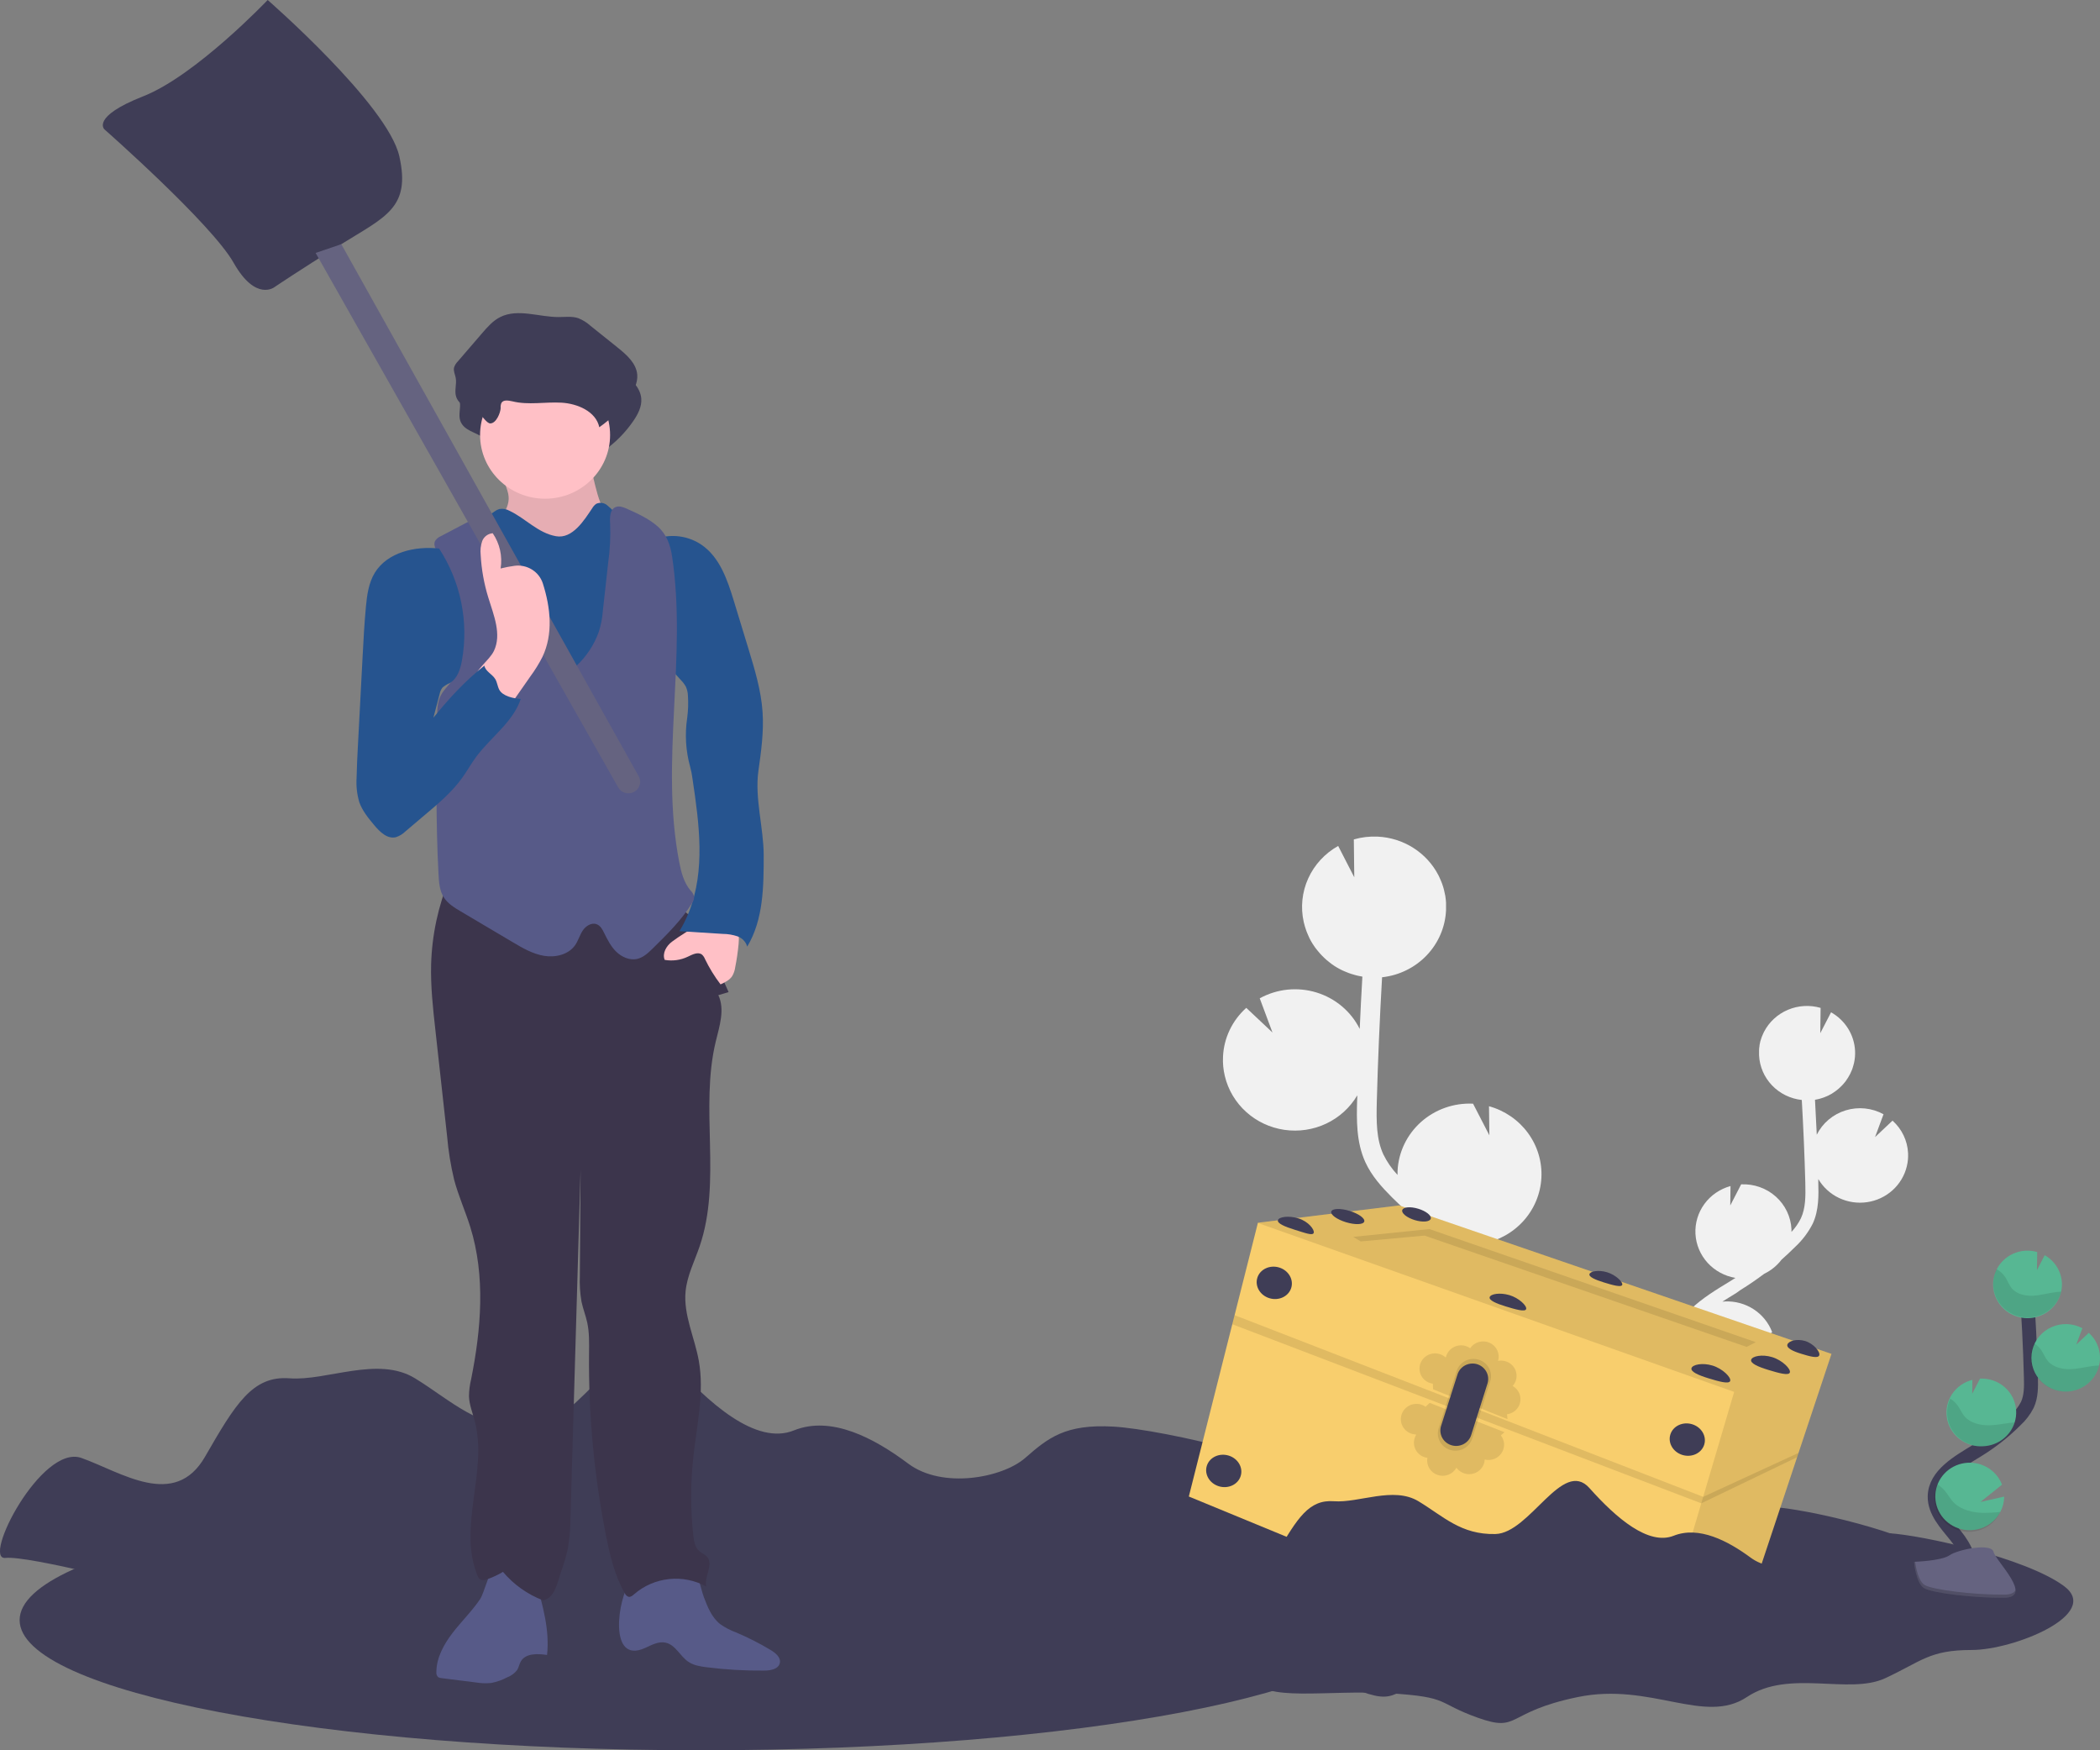 <svg width="600" height="500" viewBox="0 0 600 500" fill="none" xmlns="http://www.w3.org/2000/svg">
<rect x="0" y="0" width="600" height="500" fill="#808080" stroke="none"/>
<g clip-path="url(#clip0_6_179)">
<path d="M200.272 500C307.782 500 394.935 483.349 394.935 462.81C394.935 442.27 307.782 425.62 200.272 425.62C92.762 425.62 5.608 442.27 5.608 462.81C5.608 483.349 92.762 500 200.272 500Z" fill="#3F3D56"/>
<path d="M44.449 453.857C44.449 453.857 8.356 444.346 1.546 445.048C-5.264 445.751 11.863 412.431 23.268 416.494C34.674 420.558 49.882 431.246 58.575 416.15C67.268 401.054 72.145 392.927 82.736 393.74C93.326 394.552 107.993 387.245 118.576 393.74C129.16 400.234 136.595 408.244 151.212 407.899C165.83 407.555 179.688 375.055 191.073 388.058C202.457 401.061 216.112 412.954 226.815 408.629C237.518 404.304 249.732 410.806 259.507 418.12C269.282 425.434 286.395 422.183 292.909 416.494C299.424 410.806 304.322 406.742 318.166 407.541C332.011 408.34 376.01 418.106 392.307 430.269C408.604 442.431 371.126 457.899 353.199 457.899C335.271 457.899 332.018 462.775 316.536 470.089C301.054 477.403 275.776 466.026 257.877 478.216C239.978 490.406 217.117 471.715 186.196 478.216C155.274 484.718 161.754 493.65 143.826 487.169C125.899 480.689 132.421 478.216 106.348 476.605C80.276 474.993 51.765 480.668 49.319 470.103C46.874 459.538 30.598 457.1 20.816 453.85C11.033 450.599 44.449 453.857 44.449 453.857Z" fill="#3F3D56"/>
<path d="M494.017 366.198L495.423 365.317L495.837 365.055C492.76 364.543 489.952 363.02 487.876 360.735C485.8 358.451 484.58 355.541 484.417 352.487C484.253 349.432 485.156 346.414 486.976 343.929C488.796 341.444 491.426 339.64 494.432 338.815L494.362 344.366L497.475 338.327C499.278 338.244 501.08 338.511 502.778 339.111C504.477 339.711 506.038 340.633 507.372 341.825C508.707 343.016 509.789 344.453 510.556 346.055C511.324 347.656 511.762 349.39 511.846 351.157C511.846 351.419 511.846 351.667 511.846 351.922C512.944 350.752 513.858 349.429 514.559 347.996C515.88 345.11 515.901 341.853 515.803 337.886C515.592 330.034 515.247 322.121 514.798 314.229C511.547 313.876 508.532 312.399 506.294 310.062C504.057 307.725 502.743 304.682 502.591 301.481C502.57 301.075 502.57 300.668 502.591 300.262C502.591 300.158 502.591 300.055 502.591 299.959C502.591 299.566 502.654 299.18 502.717 298.795C502.714 298.733 502.714 298.671 502.717 298.609C502.766 298.285 502.837 297.968 502.914 297.652C502.914 297.534 502.977 297.417 503.005 297.3C503.104 296.956 503.209 296.612 503.336 296.281C503.378 296.171 503.42 296.068 503.469 295.957C503.568 295.709 503.673 295.468 503.785 295.227C503.842 295.103 503.898 294.973 503.961 294.849L504.01 294.752C505.464 291.941 507.878 289.718 510.831 288.47C513.784 287.222 517.09 287.027 520.174 287.92L520.082 295.145L523.16 289.181C525.155 290.306 526.828 291.906 528.027 293.831C529.225 295.757 529.911 297.947 530.019 300.2C530.076 301.367 529.975 302.537 529.717 303.678C529.717 303.774 529.661 303.864 529.64 303.96C529.619 304.057 529.549 304.318 529.499 304.49C529.45 304.663 529.366 304.938 529.289 305.179C529.211 305.42 529.176 305.51 529.113 305.675C529.05 305.84 528.909 306.143 528.804 306.364C528.74 306.495 528.684 306.632 528.621 306.77C528.445 307.114 528.255 307.459 528.052 307.789C527.981 307.906 527.897 308.017 527.827 308.127C527.679 308.347 527.532 308.574 527.37 308.815C527.208 309.057 527.166 309.077 527.061 309.201C526.955 309.325 526.759 309.573 526.597 309.752C526.435 309.931 526.365 310 526.246 310.124C526.126 310.248 525.908 310.468 525.726 310.634L525.367 310.964L524.742 311.474L524.418 311.722C524.088 311.956 523.758 312.176 523.406 312.411L523.21 312.521C522.921 312.694 522.623 312.853 522.317 312.996L521.924 313.168C521.678 313.278 521.425 313.388 521.165 313.478L520.715 313.636C520.462 313.726 520.209 313.802 519.949 313.871L519.485 313.988C519.204 314.057 518.916 314.112 518.628 314.16H518.571C518.759 317.493 518.928 320.824 519.077 324.153C519.896 322.504 521.05 321.036 522.469 319.839C523.887 318.643 525.54 317.743 527.326 317.196C529.112 316.648 530.994 316.464 532.855 316.655C534.717 316.846 536.519 317.408 538.15 318.306L535.726 324.835L540.722 320.131C543.401 322.531 544.999 325.875 545.164 329.428C545.226 330.676 545.108 331.926 544.812 333.141C544.19 335.776 542.773 338.167 540.744 340.001C538.715 341.836 536.17 343.029 533.439 343.425C530.709 343.821 527.92 343.402 525.436 342.222C522.952 341.043 520.888 339.157 519.513 336.811C519.513 337.149 519.513 337.5 519.513 337.824C519.605 341.322 519.717 345.675 517.939 349.532C516.667 352.037 514.954 354.304 512.879 356.226C511.628 357.473 510.335 358.678 509.014 359.849C507.707 361.562 506.004 362.947 504.045 363.891C501.867 365.535 499.613 367.075 497.285 368.512L496.069 369.38C494.762 370.179 493.42 370.992 492.106 371.839L492.808 371.784C495.721 371.65 498.601 372.428 501.032 374.004C503.464 375.58 505.322 377.873 506.336 380.551L497.749 387.438L507.201 385.289C507.192 387.562 506.598 389.796 505.473 391.783C504.348 393.771 502.729 395.448 500.766 396.658C498.803 397.869 496.56 398.573 494.245 398.707C491.93 398.841 489.618 398.4 487.524 397.424C487.742 397.679 487.952 397.941 488.163 398.203L489.414 399.731C495.036 406.674 496.561 413.258 493.792 418.278L490.426 416.495C493.118 411.605 489.07 405.351 486.413 402.032C486.013 401.529 485.598 401.026 485.183 400.523C481.613 396.178 477.566 391.247 477.664 385.2C477.734 376.081 486.765 370.599 494.017 366.198Z" fill="#F1F1F1"/>
<path d="M426.096 357.018L423.938 355.696C423.727 355.572 423.524 355.441 423.32 355.31C427.923 354.537 432.122 352.252 435.225 348.831C438.328 345.411 440.153 341.058 440.398 336.487C440.643 331.916 439.295 327.399 436.574 323.678C433.854 319.958 429.923 317.254 425.428 316.012L425.534 324.325L420.874 315.282H420.818C418.118 315.159 415.419 315.559 412.876 316.458C410.333 317.357 407.996 318.738 405.998 320.522C404 322.306 402.38 324.459 401.23 326.857C400.081 329.255 399.425 331.851 399.3 334.497C399.3 334.883 399.3 335.262 399.3 335.64C397.654 333.886 396.282 331.901 395.231 329.752C393.256 325.441 393.221 320.558 393.375 314.601C393.685 302.837 394.205 290.985 394.879 279.174C399.744 278.643 404.256 276.43 407.605 272.932C410.954 269.434 412.92 264.881 413.151 260.09C413.151 259.47 413.151 258.864 413.151 258.258V257.803C413.109 257.218 413.053 256.639 412.961 256.067C412.961 255.971 412.961 255.882 412.912 255.785C412.828 255.303 412.722 254.828 412.603 254.353C412.561 254.174 412.518 254.001 412.469 253.822C412.322 253.306 412.167 252.803 411.977 252.3C411.921 252.135 411.851 251.977 411.781 251.811C411.633 251.439 411.478 251.081 411.31 250.723C411.218 250.53 411.134 250.344 411.043 250.158C411.016 250.112 410.993 250.063 410.972 250.014C409.327 246.834 406.85 244.138 403.794 242.202C400.739 240.266 397.214 239.16 393.579 238.994C391.291 238.894 389.003 239.164 386.805 239.793L386.938 250.613L382.335 241.66C378.543 243.78 375.543 247.033 373.773 250.944C372.002 254.855 371.555 259.218 372.496 263.395C372.496 263.533 372.574 263.671 372.609 263.815C372.672 264.084 372.742 264.346 372.813 264.607C372.883 264.869 373.023 265.296 373.136 265.606C373.248 265.916 373.305 266.102 373.403 266.343C373.537 266.701 373.698 267.032 373.86 267.397C373.951 267.603 374.035 267.81 374.134 268.01C374.394 268.526 374.675 269.036 374.984 269.532C375.09 269.711 375.209 269.876 375.322 270.041C375.546 270.379 375.764 270.73 376.024 271.033C376.172 271.233 376.333 271.419 376.488 271.612C376.643 271.804 376.945 272.169 377.191 272.438L377.711 272.996C377.964 273.258 378.224 273.512 378.491 273.76L379.032 274.249C379.334 274.511 379.65 274.766 379.974 275.007C380.135 275.131 380.29 275.262 380.459 275.386C380.944 275.737 381.443 276.074 381.963 276.377C382.061 276.439 382.166 276.488 382.265 276.543C382.7 276.791 383.143 277.032 383.593 277.231L384.19 277.493C384.563 277.658 384.935 277.817 385.322 277.955C385.547 278.044 385.771 278.12 386.024 278.196C386.404 278.32 386.79 278.437 387.177 278.54L387.88 278.719C388.308 278.815 388.737 278.898 389.166 278.974H389.25C388.96 283.96 388.707 288.946 388.491 293.932C387.264 291.463 385.534 289.266 383.409 287.475C381.284 285.685 378.808 284.339 376.133 283.52C373.458 282.701 370.64 282.426 367.853 282.712C365.066 282.999 362.368 283.841 359.924 285.186L363.564 294.952L356.08 287.913C354.092 289.692 352.482 291.838 351.341 294.227C350.2 296.617 349.551 299.203 349.432 301.839C349.337 303.706 349.512 305.577 349.952 307.397C350.888 311.334 353.011 314.904 356.044 317.644C359.078 320.384 362.882 322.167 366.962 322.761C371.043 323.355 375.211 322.733 378.926 320.976C382.641 319.218 385.732 316.407 387.795 312.906C387.795 313.416 387.795 313.926 387.746 314.428C387.613 319.669 387.437 326.185 390.101 332.004C391.907 335.95 394.816 339.146 397.683 342.018C399.557 343.891 401.487 345.7 403.474 347.445C405.424 350.014 407.971 352.091 410.902 353.505C414.182 355.962 417.56 358.258 421.036 360.393L423.214 361.715C425.168 362.906 427.178 364.132 429.146 365.399C428.801 365.399 428.443 365.331 428.106 365.317C423.744 365.115 419.43 366.278 415.788 368.638C412.146 370.998 409.364 374.432 407.845 378.444L420.699 388.698L406.552 385.489C406.559 388.9 407.447 392.253 409.133 395.236C410.82 398.22 413.25 400.736 416.197 402.55C419.145 404.364 422.513 405.417 425.987 405.61C429.462 405.804 432.93 405.132 436.068 403.657C435.745 404.043 435.428 404.428 435.112 404.821C434.48 405.592 433.847 406.357 433.236 407.114C424.866 417.507 422.54 427.362 426.679 434.883L431.725 432.218C427.691 424.897 433.756 415.53 437.733 410.599C438.331 409.848 438.949 409.098 439.575 408.34C444.923 401.832 450.98 394.449 450.819 385.399C450.474 371.825 436.96 363.636 426.096 357.018Z" fill="#F1F1F1"/>
<path d="M321.842 461.129C321.842 461.129 297.519 454.821 292.937 455.282C288.355 455.744 299.888 433.698 307.569 436.384C315.25 439.07 325.503 446.15 331.357 436.157C337.211 426.164 340.493 420.785 347.64 421.322C354.787 421.86 364.654 417.018 371.787 421.322C378.92 425.627 383.923 430.923 393.776 430.696C403.629 430.468 412.954 408.953 420.635 417.555C428.316 426.157 437.501 434.043 444.712 431.178C451.922 428.313 460.172 432.617 466.743 437.459C473.314 442.3 484.853 440.152 489.231 436.384C493.61 432.617 496.92 429.931 506.252 430.468C515.585 431.005 545.22 437.459 556.197 445.53C567.174 453.602 541.924 463.815 529.851 463.815C517.777 463.815 515.578 467.045 505.149 471.887C494.72 476.729 477.706 469.194 465.633 477.266C453.559 485.337 438.19 472.961 417.332 477.266C396.475 481.57 400.867 487.486 388.786 483.182C376.706 478.877 381.105 477.266 363.543 476.191C345.981 475.117 326.768 478.877 325.117 471.887C323.465 464.897 312.467 463.278 305.91 461.129C299.353 458.981 321.842 461.129 321.842 461.129Z" fill="#3F3D56"/>
<path d="M523.28 386.763L513.863 415.048L513.455 416.281L497.693 463.636L470.707 481.508L339.664 427.507L352.081 378.292L352.742 375.702L359.39 349.359L359.404 349.297L399.742 344.353L523.28 386.763Z" fill="#F8CE6D"/>
<path opacity="0.1" d="M523.28 386.763L497.693 463.636L470.707 481.508L495.479 397.617L359.39 349.359L359.404 349.297L399.742 344.353L523.28 386.763Z" fill="black"/>
<path opacity="0.1" d="M388.793 354.635L386.622 353.34L408.393 351.102L501.663 383.416L499.035 384.766L407.023 352.968L388.793 354.635Z" fill="black"/>
<path opacity="0.1" d="M513.863 415.048L486.624 427.603L352.742 375.702L352.081 378.292L486.083 429.449L513.455 416.281" fill="black"/>
<path d="M368.912 367.94C369.679 365.517 368.138 362.895 365.47 362.083C362.801 361.271 360.015 362.577 359.247 364.999C358.48 367.422 360.021 370.045 362.69 370.857C365.358 371.669 368.144 370.363 368.912 367.94Z" fill="#3F3D56"/>
<path d="M486.912 412.716C487.68 410.293 486.139 407.671 483.47 406.859C480.801 406.046 478.015 407.352 477.248 409.775C476.48 412.198 478.021 414.82 480.69 415.633C483.359 416.445 486.145 415.139 486.912 412.716Z" fill="#3F3D56"/>
<path d="M468.264 468.325C469.032 465.902 467.491 463.28 464.822 462.468C462.153 461.655 459.367 462.961 458.599 465.384C457.832 467.807 459.373 470.43 462.042 471.242C464.711 472.054 467.496 470.748 468.264 468.325Z" fill="#3F3D56"/>
<path d="M354.475 421.668C355.243 419.245 353.701 416.622 351.033 415.81C348.364 414.998 345.578 416.304 344.81 418.727C344.043 421.15 345.584 423.772 348.253 424.584C350.921 425.396 353.707 424.091 354.475 421.668Z" fill="#3F3D56"/>
<path d="M375.35 352.19C375.068 353.085 372.813 352.19 369.945 351.309C367.078 350.427 364.843 349.463 365.124 348.554C365.406 347.645 368.104 347.176 370.971 348.051C373.839 348.926 375.638 351.295 375.35 352.19Z" fill="#3F3D56"/>
<path d="M389.786 348.963C390.069 348.07 388.189 346.703 385.587 345.912C382.985 345.12 380.646 345.202 380.363 346.096C380.08 346.989 381.959 348.356 384.562 349.148C387.164 349.939 389.503 349.857 389.786 348.963Z" fill="#3F3D56"/>
<path d="M436.04 373.967C435.759 374.862 432.941 374.036 430.207 373.202C427.473 372.369 425.344 371.439 425.625 370.544C425.906 369.649 428.499 369.167 431.247 369.972C433.995 370.778 436.335 373.058 436.04 373.967Z" fill="#3F3D56"/>
<path d="M494.34 394.483C494.024 395.489 491.03 394.614 488.128 393.733C485.226 392.851 482.97 391.839 483.286 390.833C483.602 389.828 486.378 389.215 489.281 390.096C492.183 390.978 494.664 393.478 494.34 394.483Z" fill="#3F3D56"/>
<path d="M511.389 392.073C511.066 393.079 508.079 392.204 505.177 391.322C502.275 390.441 500.012 389.428 500.335 388.423C500.658 387.417 503.427 386.804 506.329 387.686C509.232 388.567 511.706 391.067 511.389 392.073Z" fill="#3F3D56"/>
<path d="M519.794 387.163C519.471 388.168 516.983 387.452 514.608 386.722C512.233 385.992 510.391 385.11 510.68 384.105C510.968 383.099 513.364 382.355 515.76 383.085C518.157 383.815 520.111 386.157 519.794 387.163Z" fill="#3F3D56"/>
<path d="M463.496 367.038C463.243 367.837 460.685 367.1 458.254 366.35C455.822 365.599 453.876 364.759 454.136 363.96C454.396 363.161 456.715 362.7 459.174 363.443C461.634 364.187 463.742 366.233 463.496 367.038Z" fill="#3F3D56"/>
<path d="M408.782 348.159C409.065 347.265 407.474 345.986 405.227 345.303C402.981 344.619 400.931 344.79 400.648 345.683C400.365 346.577 401.956 347.855 404.202 348.539C406.448 349.222 408.499 349.052 408.782 348.159Z" fill="#3F3D56"/>
<path opacity="0.1" d="M434.227 400.999C434.526 400.053 434.487 399.035 434.117 398.113C433.746 397.192 433.066 396.421 432.189 395.93C432.607 395.464 432.92 394.917 433.109 394.325C433.337 393.606 433.371 392.842 433.207 392.106C433.044 391.371 432.688 390.689 432.176 390.129C431.663 389.568 431.011 389.147 430.283 388.907C429.555 388.668 428.775 388.617 428.021 388.76C428.318 387.761 428.238 386.69 427.798 385.743C427.358 384.795 426.586 384.034 425.622 383.597C424.658 383.159 423.566 383.075 422.544 383.359C421.522 383.643 420.638 384.277 420.052 385.145C419.481 384.74 418.819 384.474 418.122 384.369C417.425 384.265 416.713 384.324 416.044 384.543C415.375 384.762 414.769 385.133 414.275 385.627C413.782 386.121 413.416 386.723 413.207 387.383C413.207 387.479 413.158 387.569 413.137 387.659L412.982 387.734C412.489 387.299 411.902 386.977 411.265 386.794C410.629 386.61 409.958 386.568 409.302 386.672C408.647 386.775 408.024 387.022 407.478 387.393C406.933 387.763 406.479 388.249 406.151 388.815C405.822 389.38 405.627 390.011 405.58 390.66C405.533 391.309 405.635 391.96 405.878 392.565C406.122 393.17 406.5 393.714 406.987 394.157C407.473 394.6 408.055 394.93 408.688 395.124C408.917 395.195 409.153 395.246 409.391 395.276L409.447 396.873L430.713 405.393L430.572 404.015C431.411 403.904 432.2 403.562 432.847 403.028C433.494 402.493 433.973 401.79 434.227 400.999Z" fill="black"/>
<path opacity="0.1" d="M429.258 414.676C428.803 415.561 428.054 416.268 427.134 416.68C426.214 417.092 425.179 417.184 424.198 416.942C424.175 417.561 424.014 418.167 423.727 418.719C423.466 419.23 423.103 419.686 422.662 420.06C422.22 420.434 421.708 420.719 421.154 420.899C420.599 421.078 420.015 421.149 419.432 421.107C418.85 421.065 418.282 420.911 417.761 420.654C417.11 420.331 416.548 419.859 416.124 419.277C415.626 420.193 414.811 420.906 413.826 421.285C412.84 421.665 411.748 421.687 410.747 421.347C409.746 421.007 408.902 420.327 408.368 419.431C407.833 418.535 407.643 417.482 407.831 416.46C407.342 416.394 406.867 416.25 406.426 416.033C405.374 415.515 404.575 414.609 404.205 413.513C403.835 412.418 403.923 411.224 404.451 410.193L404.591 409.938L404.535 409.78C403.892 409.76 403.261 409.603 402.687 409.318C401.631 408.794 400.831 407.88 400.463 406.778C400.094 405.675 400.188 404.475 400.723 403.44C401.258 402.405 402.19 401.621 403.315 401.26C404.44 400.899 405.665 400.991 406.721 401.515C406.929 401.617 407.128 401.735 407.318 401.866L408.485 400.758L429.877 409.139L428.801 410.034C429.319 410.686 429.637 411.468 429.718 412.29C429.798 413.112 429.639 413.94 429.258 414.676Z" fill="black"/>
<path opacity="0.1" d="M416.201 391.625L411.036 408.03C410.654 409.233 410.757 410.533 411.323 411.664C411.889 412.795 412.875 413.67 414.079 414.111C414.719 414.345 415.401 414.448 416.083 414.414C416.765 414.38 417.433 414.211 418.046 413.915C418.659 413.62 419.204 413.206 419.648 412.697C420.092 412.188 420.426 411.596 420.628 410.957L425.794 394.545C425.991 393.909 426.055 393.239 425.981 392.578C425.907 391.917 425.696 391.277 425.363 390.697C425.029 390.118 424.579 389.611 424.039 389.207C423.499 388.803 422.882 388.51 422.224 388.347C420.982 388.037 419.667 388.204 418.547 388.813C417.428 389.423 416.588 390.429 416.201 391.625Z" fill="black"/>
<path d="M416.426 392.624L411.738 407.335C411.395 408.413 411.487 409.579 411.996 410.593C412.504 411.607 413.391 412.39 414.472 412.782C415.046 412.991 415.657 413.082 416.268 413.052C416.88 413.021 417.478 412.869 418.027 412.604C418.576 412.339 419.065 411.967 419.462 411.511C419.86 411.055 420.159 410.524 420.34 409.952L424.999 395.234C425.18 394.661 425.24 394.057 425.175 393.461C425.111 392.864 424.923 392.287 424.623 391.763C424.323 391.24 423.918 390.782 423.431 390.417C422.945 390.053 422.388 389.789 421.795 389.642C420.681 389.377 419.506 389.539 418.509 390.092C417.511 390.646 416.767 391.551 416.426 392.624Z" fill="#3F3D56"/>
<path d="M355.321 468.657C355.321 468.657 330.999 462.348 326.417 462.817C321.835 463.285 333.367 441.226 341.048 443.919C348.729 446.612 358.982 453.678 364.836 443.685C370.69 433.691 373.972 428.32 381.119 428.857C388.266 429.394 398.133 424.552 405.266 428.857C412.399 433.161 417.403 438.45 427.255 438.223C437.108 437.996 446.433 416.481 454.122 425.089C461.81 433.698 470.988 441.57 478.198 438.712C485.408 435.854 493.659 440.151 500.223 444.993C506.786 449.835 518.34 447.679 522.711 443.919C527.082 440.158 530.392 437.459 539.725 437.996C549.057 438.533 578.692 444.993 589.669 453.058C600.647 461.123 575.404 471.35 563.323 471.35C551.243 471.35 549.057 474.573 538.628 479.415C528.199 484.256 511.179 476.729 499.105 484.793C487.032 492.858 471.662 480.496 450.805 484.793C429.947 489.091 434.339 495.014 422.266 490.716C410.192 486.419 414.578 484.793 397.016 483.719C379.454 482.645 360.24 486.412 358.596 479.415C356.951 472.417 345.981 470.813 339.39 468.657C332.798 466.501 355.321 468.657 355.321 468.657Z" fill="#3F3D56"/>
<path d="M561.77 450.53C563.878 446.736 561.489 442.08 558.762 438.698C556.036 435.317 552.704 431.811 552.775 427.479C552.88 421.281 559.591 417.624 564.954 414.332C568.935 411.896 572.606 409.004 575.888 405.716C577.266 404.454 578.404 402.962 579.248 401.309C580.358 398.884 580.33 396.13 580.26 393.478C580.03 384.635 579.583 375.799 578.917 366.97" stroke="#3F3D56" stroke-width="4" stroke-miterlimit="10"/>
<path d="M589.114 366.488C589.04 364.869 588.55 363.294 587.69 361.91C586.83 360.526 585.628 359.376 584.195 358.567L581.988 362.851L582.059 357.665C581.003 357.362 579.904 357.231 578.805 357.28C576.864 357.374 574.995 358.029 573.433 359.164C571.872 360.298 570.688 361.86 570.032 363.652C569.375 365.445 569.275 367.388 569.744 369.236C570.213 371.085 571.23 372.756 572.667 374.038C574.104 375.32 575.896 376.157 577.818 376.443C579.74 376.728 581.704 376.449 583.464 375.642C585.224 374.834 586.701 373.533 587.708 371.904C588.715 370.275 589.206 368.39 589.121 366.488H589.114Z" fill="#57B793"/>
<path d="M571.524 431.908C570.49 433.873 568.797 435.43 566.731 436.318C564.664 437.205 562.349 437.37 560.174 436.784C557.998 436.198 556.094 434.897 554.78 433.099C553.467 431.301 552.824 429.115 552.96 426.908C553.096 424.7 554.001 422.606 555.525 420.975C557.049 419.344 559.098 418.276 561.33 417.95C563.562 417.624 565.84 418.06 567.783 419.184C569.726 420.308 571.216 422.053 572.002 424.125L565.839 429.063L572.621 427.528C572.614 429.052 572.238 430.553 571.524 431.908Z" fill="#57B793"/>
<path d="M566.654 413.14C564.204 413.308 561.779 412.571 559.856 411.075C557.932 409.58 556.648 407.433 556.257 405.057C555.867 402.681 556.396 400.248 557.743 398.235C559.089 396.223 561.155 394.776 563.534 394.18L563.485 398.161L565.712 393.829C567.008 393.764 568.304 393.951 569.526 394.379C570.748 394.807 571.871 395.468 572.831 396.323C573.791 397.178 574.57 398.211 575.121 399.362C575.672 400.513 575.985 401.76 576.043 403.03C576.101 404.146 575.958 405.262 575.621 406.329C575.027 408.233 573.846 409.91 572.24 411.129C570.635 412.349 568.683 413.051 566.654 413.14Z" fill="#57B793"/>
<path d="M590.597 397.527C589.083 397.582 587.577 397.293 586.195 396.683C584.814 396.074 583.595 395.16 582.633 394.012C581.672 392.865 580.993 391.516 580.651 390.069C580.309 388.623 580.313 387.119 580.661 385.674C581.01 384.229 581.694 382.883 582.661 381.739C583.627 380.596 584.85 379.687 586.234 379.084C587.618 378.48 589.126 378.197 590.64 378.258C592.154 378.319 593.632 378.722 594.961 379.435L593.218 384.118L596.802 380.744C598.723 382.468 599.868 384.868 599.986 387.417C600.033 388.313 599.95 389.21 599.74 390.083C599.253 392.131 598.096 393.967 596.446 395.311C594.795 396.655 592.741 397.434 590.597 397.527Z" fill="#57B793"/>
<path opacity="0.1" d="M587.786 369.063C585.509 369.304 583.295 370 581.012 370.138C578.728 370.276 576.219 369.745 574.778 368.003C573.998 367.066 573.604 365.882 572.951 364.855C572.327 363.902 571.472 363.114 570.463 362.562C569.868 363.781 569.541 365.109 569.503 366.46C569.466 367.811 569.718 369.154 570.245 370.403C570.771 371.652 571.56 372.779 572.559 373.71C573.558 374.642 574.746 375.356 576.045 375.809C577.345 376.261 578.727 376.441 580.102 376.336C581.476 376.231 582.813 375.844 584.026 375.2C585.238 374.556 586.299 373.67 587.139 372.599C587.98 371.527 588.581 370.295 588.903 368.981C588.533 368.995 588.161 369.022 587.786 369.063Z" fill="black"/>
<path opacity="0.1" d="M590.597 397.528C588.899 397.602 587.211 397.246 585.695 396.494C584.179 395.741 582.886 394.618 581.943 393.233C581 391.848 580.437 390.247 580.309 388.587C580.182 386.926 580.494 385.261 581.215 383.753C582.001 384.262 582.679 384.914 583.211 385.675C583.914 386.715 584.343 387.92 585.172 388.87C586.704 390.64 589.325 391.219 591.707 391.116C594.09 391.012 596.388 390.344 598.735 390.131C599.065 390.131 599.438 390.083 599.733 390.076C599.248 392.124 598.092 393.961 596.443 395.306C594.794 396.652 592.741 397.432 590.597 397.528Z" fill="black"/>
<path opacity="0.1" d="M566.654 413.141C564.97 413.222 563.293 412.877 561.784 412.141C560.275 411.404 558.984 410.299 558.036 408.933C557.088 407.567 556.514 405.984 556.369 404.338C556.224 402.692 556.513 401.037 557.209 399.532C558.029 400.054 558.744 400.719 559.317 401.495C560.083 402.555 560.561 403.781 561.426 404.759C563.091 406.57 565.888 407.211 568.411 407.156C570.934 407.101 573.204 406.515 575.628 406.329C575.034 408.234 573.852 409.911 572.245 411.131C570.638 412.351 568.685 413.053 566.654 413.141Z" fill="black"/>
<path opacity="0.1" d="M571.524 431.908C570.457 434.244 568.487 436.069 566.047 436.981C563.607 437.894 560.897 437.819 558.513 436.773C556.129 435.728 554.267 433.797 553.335 431.405C552.404 429.014 552.481 426.358 553.548 424.022C554.358 424.546 555.085 425.184 555.705 425.916C556.647 427.032 557.265 428.306 558.348 429.359C560.364 431.302 563.618 432.114 566.521 432.176C568.192 432.184 569.863 432.094 571.524 431.908Z" fill="black"/>
<path d="M546.893 446.157C546.893 446.157 554.679 445.923 557.026 444.284C559.374 442.645 568.973 440.696 569.585 443.32C570.196 445.944 581.279 456.405 572.494 456.446C563.71 456.488 552.072 455.11 549.732 453.692C547.392 452.273 546.893 446.157 546.893 446.157Z" fill="#656380"/>
<path opacity="0.2" d="M572.67 455.537C563.878 455.606 552.248 454.16 549.907 452.782C548.122 451.715 547.413 447.899 547.174 446.136H546.914C546.914 446.136 547.406 452.293 549.725 453.712C552.044 455.131 563.696 456.515 572.487 456.467C575.024 456.467 575.895 455.565 575.853 454.256C575.481 455.027 574.539 455.516 572.67 455.537Z" fill="black"/>
<path d="M144.206 123.402C144.155 122.901 144.23 122.395 144.424 121.928C144.993 120.937 146.483 121.205 147.607 121.488C152.133 122.603 156.898 121.591 161.55 121.853C166.202 122.114 171.452 124.394 172.386 128.871C175.767 126.524 178.68 123.589 180.981 120.213C182.274 118.32 183.399 116.15 183.223 113.877C182.97 110.599 180.166 108.147 177.566 106.067L169.835 99.869C168.819 98.951 167.643 98.219 166.364 97.707C164.579 97.107 162.625 97.39 160.742 97.39C155.12 97.39 149.097 94.883 144.079 97.39C141.971 98.444 140.411 100.248 138.893 102.011L131.978 110.034C131.455 110.545 131.076 111.178 130.874 111.873C130.678 112.851 131.191 113.815 131.366 114.8C131.697 116.591 130.903 118.499 131.514 120.22C132.519 123.079 136.054 123.485 138.218 125.117C139.026 125.73 140.291 127.796 141.247 127.775C142.962 127.755 144.157 124.718 144.206 123.402Z" fill="#3F3D56"/>
<path d="M145.344 142.562C145.267 144.793 143.939 146.777 142.66 148.629C140.952 151.095 139.146 153.657 136.447 155.034C150.01 162.052 165.808 163.685 180.566 159.594C182.935 158.905 185.732 157.472 185.591 155.055C182.78 154.304 179.871 153.526 177.481 151.866C174.628 149.883 172.745 146.797 171.529 143.602C170.313 140.406 169.695 136.99 168.844 133.664C168.789 133.323 168.638 133.003 168.409 132.741C168.022 132.47 167.547 132.347 167.073 132.397L157.713 132.231C153.869 132.231 149.694 132.142 146.124 133.74C141.683 135.737 145.471 138.857 145.344 142.562Z" fill="#FFC0C6"/>
<path opacity="0.1" d="M145.344 142.562C145.267 144.793 143.939 146.777 142.66 148.629C140.952 151.095 139.146 153.657 136.447 155.034C150.01 162.052 165.808 163.685 180.566 159.594C182.935 158.905 185.732 157.472 185.591 155.055C182.78 154.304 179.871 153.526 177.481 151.866C174.628 149.883 172.745 146.797 171.529 143.602C170.313 140.406 169.695 136.99 168.844 133.664C168.789 133.323 168.638 133.003 168.409 132.741C168.022 132.47 167.547 132.347 167.073 132.397L157.713 132.231C153.869 132.231 149.694 132.142 146.124 133.74C141.683 135.737 145.471 138.857 145.344 142.562Z" fill="black"/>
<path d="M137.199 456.777C134.894 460.22 131.879 463.134 129.349 466.419C126.82 469.704 124.704 473.533 124.676 477.645C124.643 477.906 124.669 478.171 124.753 478.421C124.836 478.671 124.976 478.9 125.161 479.091C125.449 479.273 125.781 479.375 126.124 479.387L135.892 480.613C137.377 480.866 138.891 480.917 140.39 480.765C142.004 480.452 143.559 479.897 145 479.119C146.101 478.696 147.06 477.98 147.769 477.052C148.24 476.295 148.366 475.365 148.816 474.594C150.172 472.259 153.588 472.362 156.3 472.769C157.08 465.668 155.077 458.588 153.089 451.715C153.003 451.293 152.818 450.897 152.547 450.558C152.192 450.223 151.754 449.986 151.275 449.869C148.935 449.119 143.278 446.178 141.31 447.555C139.87 448.574 138.366 454.952 137.199 456.777Z" fill="#575A88"/>
<path d="M184.298 470.778C186.174 469.917 188.177 468.808 190.201 469.263C193.054 469.89 194.326 473.195 196.751 474.773C198.241 475.757 200.082 476.047 201.86 476.274C207.336 476.968 212.854 477.288 218.375 477.231C220.139 477.231 222.359 476.818 222.788 475.165C223.217 473.512 221.593 472.197 220.153 471.336C217.026 469.456 213.766 467.797 210.398 466.37C208.743 465.772 207.178 464.956 205.746 463.946C203.336 462.038 202.162 459.049 201.087 456.205C200.223 453.919 199.428 448.981 197.657 447.252C195.718 445.386 193.111 446.625 190.679 447.149C186.898 447.961 182.471 448.526 180.039 451.853C176.483 456.722 173.75 475.565 184.298 470.778Z" fill="#575A88"/>
<path d="M128.422 251.006C125.194 258.791 123.418 267.082 123.179 275.482C123.011 281.756 123.699 288.01 124.395 294.249C125.505 304.35 126.62 314.451 127.74 324.552C128.098 328.753 128.772 332.922 129.757 337.025C130.973 341.605 132.948 345.978 134.36 350.482C138.731 364.518 137.487 379.656 134.599 394.057C134.215 395.636 134.012 397.253 133.995 398.877C134.079 401.309 135.035 403.623 135.653 405.978C139.434 420.338 130.734 436.281 136.412 450.055C136.556 450.547 136.872 450.974 137.305 451.26C137.59 451.365 137.894 451.413 138.198 451.4C138.502 451.387 138.801 451.313 139.076 451.185C140.693 450.633 142.246 449.912 143.707 449.036C146.766 452.664 150.718 455.468 155.19 457.183C158.521 456.378 159.146 452.411 160.236 449.222C161.066 446.957 161.742 444.64 162.26 442.287C162.741 439.399 162.988 436.479 162.997 433.554L165.879 334.139L165.668 364.477C165.567 366.933 165.725 369.393 166.139 371.818C166.56 373.836 167.334 375.771 167.776 377.789C168.402 380.675 168.324 383.664 168.296 386.619C168.121 404.141 169.757 421.637 173.18 438.836C174.305 444.47 175.654 450.158 178.528 455.152C178.623 455.381 178.765 455.588 178.945 455.761C179.125 455.934 179.34 456.069 179.576 456.157C180.187 456.288 180.749 455.813 181.213 455.393C183.989 452.987 187.459 451.485 191.143 451.093C194.827 450.701 198.544 451.438 201.783 453.203C201.164 450.282 204.003 446.887 201.972 444.669C201.389 444.029 200.518 443.719 199.864 443.161C198.571 442.08 198.262 440.262 198.079 438.602C197.281 431.214 197.281 423.765 198.079 416.378C199.07 407.142 201.298 397.831 199.653 388.692C198.459 382.059 195.24 375.606 195.879 368.933C196.301 364.456 198.423 360.331 199.885 356.068C206.266 337.431 199.885 316.66 204.502 297.528C205.563 293.134 207.166 288.382 205.24 284.284L208.171 283.409L202.085 269.793C200.792 266.894 199.442 263.912 197.166 261.681C193.343 257.955 187.629 256.956 182.295 256.171L138.907 249.539C135.063 248.926 129.877 247.507 128.422 251.006Z" fill="#3C354C"/>
<path d="M155.738 142.466C165.996 142.466 174.312 134.316 174.312 124.263C174.312 114.21 165.996 106.061 155.738 106.061C145.48 106.061 137.164 114.21 137.164 124.263C137.164 134.316 145.48 142.466 155.738 142.466Z" fill="#FFC0C6"/>
<path d="M145.611 145.937C144.71 145.414 143.646 145.231 142.618 145.42C142.112 145.596 141.637 145.85 141.212 146.171L132.428 152.204C131.168 152.97 130.045 153.933 129.104 155.055C127.6 157.059 127.361 159.724 127.557 162.204C127.993 167.796 130.298 173.072 131.549 178.54C132.8 184.008 132.8 190.248 129.202 194.628C128.583 195.256 128.066 195.974 127.67 196.756C127.455 197.424 127.358 198.123 127.382 198.822C127.252 201.44 127.308 204.063 127.55 206.673C127.944 210.041 128.956 213.313 129.504 216.653C130.467 222.342 130.207 228.175 130.952 233.87C130.919 234.251 130.967 234.635 131.093 234.997C131.219 235.358 131.421 235.69 131.686 235.972C131.95 236.253 132.271 236.477 132.629 236.63C132.986 236.783 133.373 236.861 133.763 236.859C138.106 237.482 142.494 237.766 146.883 237.707C151.964 237.707 157.038 237.431 162.112 237.169L185.205 235.978C185.534 236.019 185.868 235.99 186.184 235.891C186.5 235.793 186.79 235.628 187.034 235.409C187.279 235.189 187.471 234.92 187.598 234.619C187.725 234.319 187.784 233.995 187.77 233.671C189.794 224.153 191.832 214.463 190.876 204.793C190.257 198.547 188.402 192.493 186.659 186.46C185.254 181.57 183.905 176.439 184.959 171.46C185.661 168.175 187.369 165.138 187.812 161.818C188.068 160.091 187.914 158.328 187.363 156.668C186.813 155.008 185.879 153.495 184.635 152.245C182.049 149.814 178.275 148.891 175.696 146.453C174.988 145.665 174.217 144.932 173.391 144.263C172.97 143.934 172.463 143.727 171.927 143.666C171.392 143.605 170.85 143.693 170.362 143.919C169.887 144.249 169.493 144.68 169.21 145.179C166.961 148.526 163.588 154.043 158.844 153.175C153.714 152.273 150.13 148.072 145.611 145.937Z" fill="#26548F"/>
<path d="M192.021 268.994C190.377 270.2 189.154 272.342 189.913 274.208C192.147 274.599 194.45 274.285 196.491 273.313C197.805 272.686 199.442 271.804 200.581 272.714C200.95 273.061 201.235 273.484 201.417 273.953C202.649 276.512 204.141 278.942 205.873 281.205C207.124 280.627 208.438 279.993 209.19 278.857C209.644 278.083 209.937 277.228 210.054 276.343C210.495 274.127 210.821 271.89 211.031 269.642C211.179 268.01 211.207 266.198 210.068 264.986C205.184 259.821 196.076 266.026 192.021 268.994Z" fill="#FFC0C6"/>
<path d="M143.046 116.57C142.996 116.071 143.071 115.568 143.264 115.103C143.833 114.112 145.323 114.415 146.448 114.656C150.973 115.778 155.738 114.766 160.39 115.028C165.042 115.289 170.292 117.569 171.227 122.046C174.608 119.697 177.523 116.764 179.829 113.389C181.122 111.495 182.246 109.325 182.07 107.052C181.817 103.774 179.013 101.322 176.413 99.243L168.683 93.044C167.666 92.129 166.49 91.398 165.211 90.888C163.426 90.289 161.473 90.572 159.589 90.572C153.967 90.572 147.944 88.065 142.927 90.572C140.818 91.632 139.258 93.437 137.733 95.2L130.825 103.223C130.303 103.732 129.921 104.362 129.715 105.055C129.518 106.033 130.031 107.004 130.214 107.982C130.537 109.773 129.75 111.687 130.354 113.409C131.359 116.267 134.901 116.667 137.066 118.306C137.874 118.919 139.132 120.985 140.095 120.957C141.802 120.93 142.997 117.893 143.046 116.57Z" fill="#3F3D56"/>
<path d="M188.915 153.492C190.86 153.042 192.878 152.993 194.843 153.349C196.808 153.704 198.676 154.457 200.328 155.558C205.641 159.125 207.826 165.64 209.675 171.687L213.814 185.248C215.627 191.191 217.454 197.19 217.876 203.382C218.262 209.008 217.475 214.642 216.688 220.227C215.599 227.961 218.164 236.439 218.199 244.242C218.199 253.196 218.143 262.693 213.491 270.413C213.298 269.738 212.941 269.118 212.452 268.606C211.963 268.094 211.355 267.705 210.68 267.472C209.333 267.022 207.921 266.789 206.498 266.784L194.13 266.005C195.184 264.26 196.091 262.434 196.842 260.544C201.586 248.602 199.766 235.255 197.875 222.583C197.726 221.374 197.492 220.178 197.173 219.001C195.926 214.481 195.641 209.757 196.336 205.124C196.619 203.029 196.692 200.911 196.554 198.802C196.533 197.911 196.34 197.032 195.985 196.212C195.621 195.537 195.162 194.916 194.622 194.366L192.12 191.612C191.916 183.278 190.581 174.883 189.26 166.646C188.618 162.29 188.503 157.875 188.915 153.492Z" fill="#26548F"/>
<path d="M164.614 190.289C152.6 181.154 144.597 167.869 142.238 153.147C141.83 150.537 140.769 147.128 138.078 147.218C137.262 147.302 136.478 147.571 135.787 148.003L126.032 153.127C125.335 153.404 124.741 153.885 124.332 154.504C123.692 155.73 124.599 157.142 125.379 158.285C130.628 166.068 131.001 175.95 131.212 185.276C131.275 188.03 131.296 190.93 129.94 193.34C128.836 195.289 126.918 196.722 125.906 198.726C124.957 200.606 124.915 202.782 124.887 204.883C124.69 219.869 124.493 234.876 125.295 249.849C125.414 252.108 125.597 254.477 126.827 256.391C127.972 258.161 129.862 259.304 131.69 260.386L146.483 269.146C149.294 270.82 152.217 272.521 155.471 273.058C158.725 273.595 162.442 272.686 164.312 270.021C165.218 268.726 165.619 267.149 166.49 265.833C167.362 264.518 169.027 263.451 170.51 264.036C171.564 264.449 172.14 265.53 172.618 266.529C173.56 268.437 174.544 270.393 176.083 271.887C177.622 273.382 179.85 274.387 181.965 273.953C183.792 273.561 185.219 272.204 186.533 270.909C190.595 266.922 194.699 262.879 197.686 258.051C198.115 257.49 198.338 256.803 198.318 256.102C198.126 255.42 197.75 254.801 197.229 254.311C195.359 252.066 194.622 249.125 194.066 246.274C188.508 217.624 196.357 187.844 192.035 158.988C191.543 155.682 190.461 152.645 187.931 150.406C185.401 148.168 182.253 146.742 179.154 145.351C178.135 144.897 176.968 144.428 175.928 144.842C174.206 145.53 174.199 147.851 174.326 149.663C174.472 153.375 174.284 157.092 173.764 160.771L172.253 174.401C172.108 176.483 171.712 178.54 171.072 180.53C169.743 184.241 167.529 187.587 164.614 190.289Z" fill="#575A88"/>
<path d="M78.449 82.004C78.449 82.004 73.087 86.274 66.755 75.076C60.423 63.877 29.846 36.963 29.846 36.963C29.846 36.963 25.89 33.416 40.922 27.507C55.953 21.598 76.481 0 76.481 0C76.481 0 110.733 29.842 114.086 44.621C117.438 59.401 110.101 61.908 97.507 69.759C84.914 77.61 78.449 82.004 78.449 82.004Z" fill="#3F3D56"/>
<path d="M176.617 224.924L90.178 72.259L97.515 69.759L182.492 221.763C182.706 222.148 182.839 222.572 182.884 223.008C182.929 223.444 182.885 223.885 182.754 224.304C182.623 224.724 182.408 225.113 182.122 225.45C181.836 225.787 181.484 226.065 181.086 226.267C180.31 226.658 179.408 226.736 178.573 226.485C177.739 226.235 177.037 225.674 176.617 224.924Z" fill="#656380"/>
<path d="M141.121 185.95C143.384 181.205 141.064 175.73 139.518 170.716C138.287 166.732 137.553 162.615 137.333 158.457C137.185 157.149 137.334 155.825 137.769 154.58C137.998 153.962 138.404 153.422 138.937 153.023C139.47 152.624 140.108 152.383 140.776 152.328C142.794 155.286 143.6 158.882 143.032 162.397C144.342 162.066 145.67 161.811 147.01 161.632C148.747 161.403 150.511 161.783 151.991 162.704C153.471 163.625 154.571 165.028 155.099 166.667C157.326 173.664 158.085 181.13 154.979 187.672C153.989 189.609 152.84 191.463 151.543 193.216L144.768 202.913C144.304 203.602 143.735 204.291 142.92 204.408C142.105 204.525 141.254 203.802 140.657 203.134C138.598 200.854 134.943 197.535 135.344 194.394C135.745 191.254 139.771 188.74 141.121 185.95Z" fill="#FFC0C6"/>
<path d="M125.463 156.701C118.583 155.937 110.705 157.762 107.107 163.588C105.301 166.529 104.851 170.055 104.535 173.471C104.092 178.258 103.832 183.058 103.586 187.851L102.258 213.085C102.097 216.102 101.942 219.125 101.886 222.142C101.726 224.5 101.985 226.868 102.652 229.139C103.502 231.584 105.189 233.65 106.868 235.661C108.548 237.672 110.649 239.745 113.116 239.16C114.125 238.833 115.042 238.279 115.793 237.541L121.415 232.775C125.238 229.559 129.104 226.295 132.013 222.259C133.418 220.317 134.571 218.216 135.991 216.288C140.165 210.613 146.588 206.309 148.788 199.656C146.679 199.545 143.615 198.864 142.646 197.032C142.133 196.061 142.062 194.904 141.493 193.974C140.629 192.555 138.682 191.784 138.394 190.158C132.87 194.518 128.246 199.58 123.833 205.014L125.625 198.189C125.75 197.548 126.022 196.943 126.419 196.419C127.048 195.879 127.759 195.44 128.527 195.117C130.713 193.822 131.542 191.143 131.985 188.678C133.961 177.595 131.634 166.188 125.463 156.701Z" fill="#26548F"/>
</g>
<defs>
<clipPath id="clip0_6_179">
<rect width="600" height="500" fill="white"/>
</clipPath>
</defs>
</svg>
